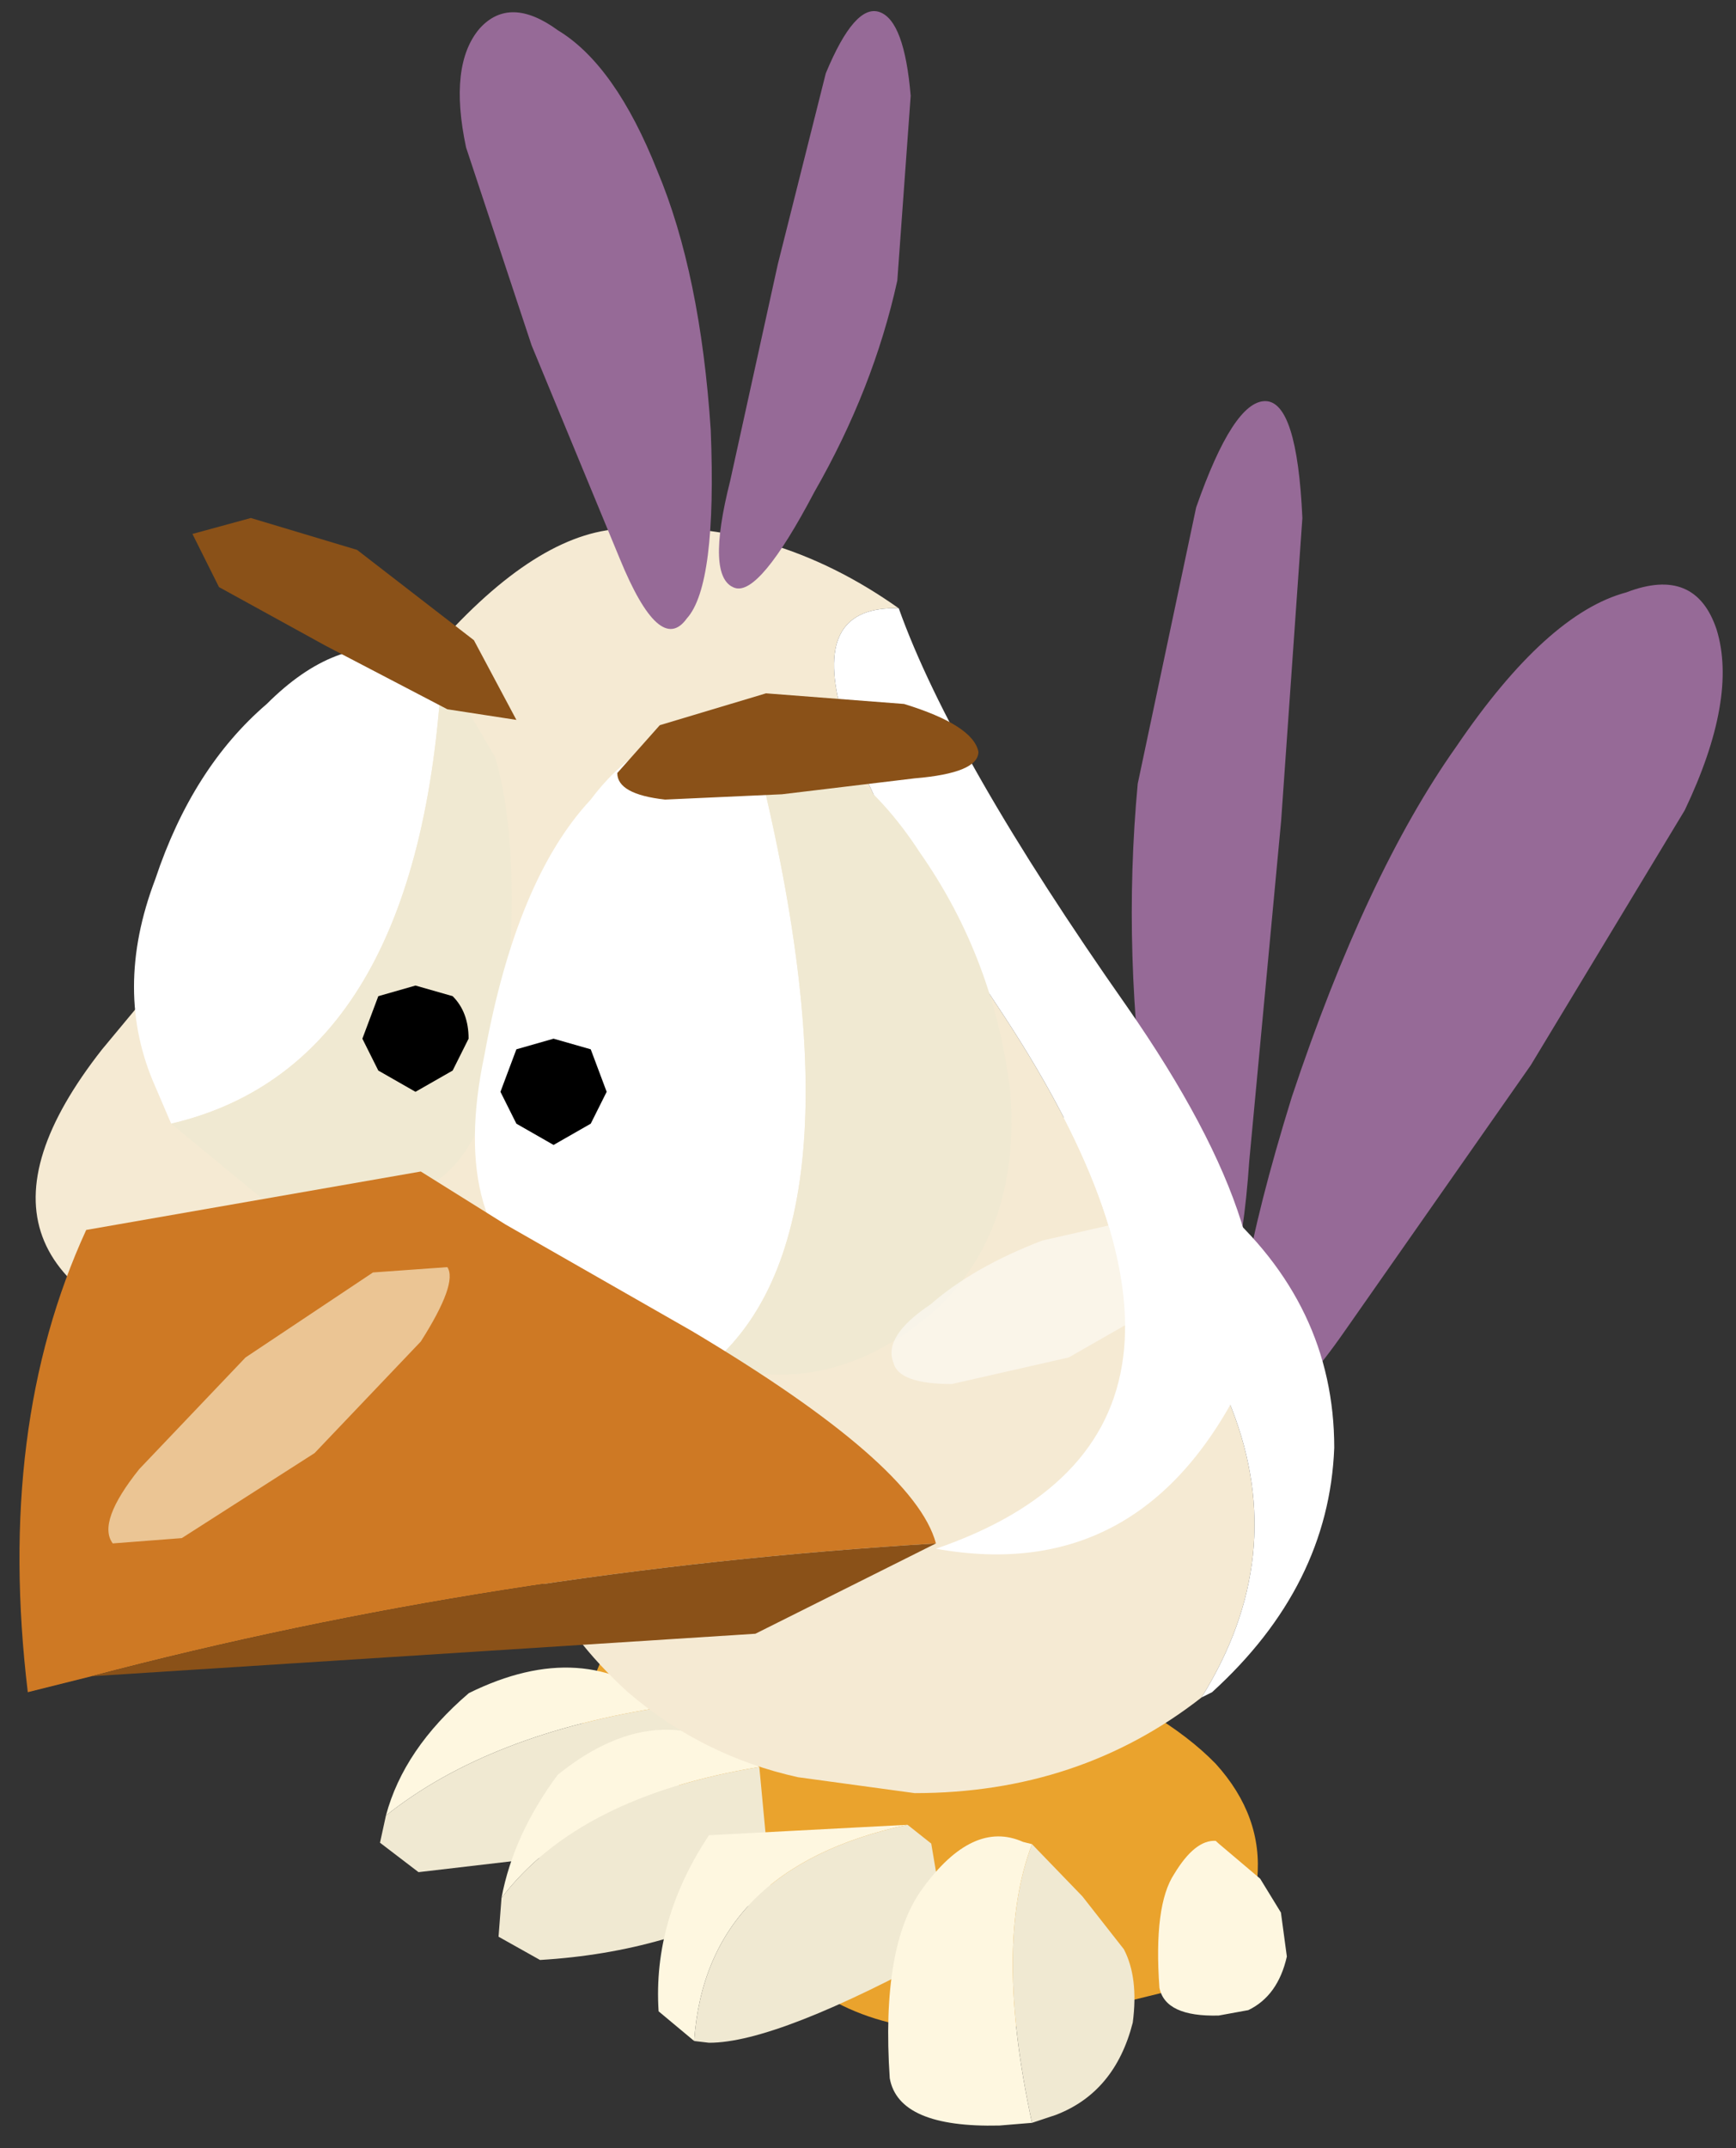 <svg width="152" height="188" xmlns="http://www.w3.org/2000/svg" xmlns:xlink="http://www.w3.org/1999/xlink">
 <rect width="100%" height="100%" fill="#333333" stroke="none"/>
 <defs>
  <g transform="matrix(1,0,0,1,192.55,294) " id="shape0">
   <path id="svg_1" stroke-opacity="0" stroke-linejoin="round" stroke-linecap="round" stroke="#ff00ff" fill="none" d="m187.95,-293.5l0,380l-379.95,0l-0.05,0l0,-380l380,0"/>
   <path id="svg_2" stroke-opacity="0" stroke-linejoin="round" stroke-linecap="round" stroke="#ff00ff" fill="none" d="m187.95,-293.5l-190,190l190,190m-380,-380l190,190l-189.95,190"/>
   <path id="svg_3" stroke-opacity="0" stroke-linejoin="round" stroke-linecap="round" stroke="#ff00ff" fill="none" d="m92.95,-38.4l-189.95,0"/>
  </g>
  <g id="sprite0">
   <use id="svg_4" xlink:href="#shape1" width="100" height="40"/>
  </g>
  <g id="shape1">
   <path id="svg_5" fill-rule="evenodd" fill-opacity="0" fill="#ff00ff" d="m100,40l-100,0l0,-40l100,0l0,40"/>
  </g>
  <g transform="matrix(1,0,0,1,7.5,17.95) " id="sprite1">
   <use id="svg_6" xlink:href="#sprite2" width="5.55" transform="matrix(1,0,0,1,3,-13.1) " height="9.5"/>
   <use id="svg_7" xlink:href="#sprite3" width="10.4" transform="matrix(0.558,-0.046,0,0.558,-4.084,-1.849) " height="6.35"/>
   <use id="svg_8" xlink:href="#sprite4" width="10.6" transform="matrix(0.558,-0.046,0,0.558,-1.461,-0.904) " height="7.7"/>
   <use id="svg_9" xlink:href="#sprite5" width="7.75" transform="matrix(1,0,0,1,-2.85,-6.5) " height="6.5"/>
   <use id="svg_10" xlink:href="#sprite6" width="11.65" transform="matrix(1,0,0,1,-7.5,-12) " height="11.05"/>
   <use id="svg_11" xlink:href="#sprite2" width="5.55" transform="matrix(-0.778,-0.273,-0.213,0.611,1.592,-16.42) " height="9.5"/>
  </g>
  <g transform="matrix(1,0,0,1,0.85,8.35) " id="sprite2">
   <use id="svg_12" xlink:href="#shape2" width="5.55" transform="matrix(1,0,0,1,-0.85,-8.35) " height="9.5"/>
  </g>
  <g transform="matrix(1,0,0,1,0.85,8.35) " id="shape2">
   <path id="svg_13" fill-rule="evenodd" fill="#966a97" d="m3.8,-6.55q0.65,-0.25 0.85,0.35q0.2,0.65 -0.3,1.7l-1.45,2.4l-1.75,2.5q-0.8,1.15 -0.95,0.5q-0.2,-0.6 0.45,-2.7q0.7,-2.1 1.55,-3.3q0.85,-1.25 1.6,-1.45m-3.4,-1.8q0.3,0 0.35,1.1l-0.2,2.85l-0.3,3.2q-0.1,1.45 -0.45,1.45q-0.3,0 -0.5,-1.7q-0.25,-1.7 -0.1,-3.3l0.55,-2.6q0.35,-1 0.65,-1"/>
  </g>
  <g transform="matrix(1,0,0,1,7.05,1.65) " id="sprite3">
   <use id="svg_14" xlink:href="#shape3" width="10.4" transform="matrix(1,0,0,1,-7.05,-1.65) " height="6.35"/>
  </g>
  <g transform="matrix(1,0,0,1,7.05,1.65) " id="shape3">
   <path id="svg_15" fill-rule="evenodd" fill="#fef7e0" d="m-2.55,0.1l-0.4,-0.4q0.15,-0.8 0.95,-1.25q1.3,-0.35 2.1,0.8l0,0.25q-1.75,-0.55 -2.65,0.6"/>
   <path id="svg_16" fill-rule="evenodd" fill="#d9ceb4" d="m0.1,-0.5l-0.1,1l-2.55,-0.4q0.9,-1.15 2.65,-0.6"/>
   <path id="svg_17" fill-rule="evenodd" fill="#eaa32d" d="m-3.3,-0.3l0.45,-0.55l2.15,-0.2l1.5,-0.2q1.5,0.75 2.15,1.65q0.55,0.85 0.35,1.75l-0.35,1.3l-2.7,0.5q-1.8,0.35 -3.3,-0.65q-1.1,-1.85 -0.25,-3.6"/>
   <path id="svg_18" fill-rule="evenodd" fill="#fef7e0" d="m-6.95,2.05q0.3,-1.1 1.4,-1.95q1.95,-0.8 3.35,0.5q-3,0.2 -4.75,1.45"/>
   <path id="svg_19" fill-rule="evenodd" fill="#f0e9d2" d="m-2.2,0.6l0.25,0.25l-0.1,2.05l-4.35,0.15l-0.65,-0.55l0.1,-0.45q1.75,-1.25 4.75,-1.45"/>
   <path id="svg_20" fill-rule="evenodd" fill="#fef7e0" d="m-5,3.6q0.2,-1.05 0.95,-2q1.8,-1.3 3.4,0.15q-3.05,0.25 -4.35,1.85"/>
   <path id="svg_21" fill-rule="evenodd" fill="#f0e9d2" d="m-5,3.6q1.3,-1.6 4.35,-1.85l0.2,2.15q-1.7,0.85 -3.9,0.8l-0.7,-0.45l0.05,-0.65"/>
  </g>
  <g transform="matrix(1,0,0,1,6.65,1) " id="sprite4">
   <use id="svg_22" xlink:href="#shape4" width="10.6" transform="matrix(1,0,0,1,-6.65,-1) " height="7.7"/>
  </g>
  <g transform="matrix(1,0,0,1,6.65,1) " id="shape4">
   <path id="svg_23" fill-rule="evenodd" fill="#eaa32d" d="m-2,-0.6l1.95,-0.4q1.9,0.9 2.8,1.9q0.8,0.95 0.7,2l-0.15,1.55l-2.75,0.45q-2.55,0.5 -4.2,-0.5q-1.5,-1.9 -0.85,-3.3q0.6,-1.4 2.5,-1.7"/>
   <path id="svg_24" fill-rule="evenodd" fill="#fef7e0" d="m-2.45,1.5q-3.4,0.45 -3.6,3.35l-0.6,-0.55q-0.1,-1.55 0.85,-2.9l3.35,0.1"/>
   <path id="svg_25" fill-rule="evenodd" fill="#f0e9d2" d="m-6.05,4.85q0.2,-2.9 3.6,-3.35l0.4,0.35l0.3,1.8q-2.9,1.35 -4.05,1.25l-0.25,-0.05"/>
   <path id="svg_26" fill-rule="evenodd" fill="#fef7e0" d="m-0.35,6.7l-0.55,0q-1.7,-0.1 -1.85,-0.95q-0.15,-2.25 0.55,-3.15q0.85,-1.1 1.7,-0.65l0.15,0.05q-0.65,1.65 0,4.7"/>
   <path id="svg_27" fill-rule="evenodd" fill="#f0e9d2" d="m-0.35,2l0.85,0.95l0.7,0.95q0.25,0.5 0.15,1.25q-0.3,1.15 -1.3,1.45l-0.4,0.1q-0.65,-3.05 0,-4.7"/>
   <path id="svg_28" fill-rule="evenodd" fill="#fef7e0" d="m3.5,2.9l0.35,0.6l0.1,0.75q-0.15,0.65 -0.65,0.85l-0.5,0.05q-0.9,-0.05 -1,-0.55q-0.1,-1.4 0.25,-1.9q0.35,-0.55 0.7,-0.5l0.05,0.05l0.7,0.65"/>
  </g>
  <g transform="matrix(1,0,0,1,3.85,3.25) " id="sprite5">
   <use id="svg_29" xlink:href="#shape5" width="7.75" transform="matrix(1,0,0,1,-3.85,-3.25) " height="6.5"/>
  </g>
  <g transform="matrix(1,0,0,1,3.85,3.25) " id="shape5">
   <path id="svg_30" fill-rule="evenodd" fill="#f2b89a" d="m0.55,-3.25l-0.05,0.05l0,-0.05l0.05,0"/>
   <path id="svg_31" fill-rule="evenodd" fill="#f5ead3" d="m0.5,-3.2q3.8,2.9 2.15,5.55q-1.15,0.9 -2.7,0.9l-1.1,-0.15q-0.9,-0.2 -1.6,-0.8q-1.1,-1 -1.1,-2.3q0.05,-1.35 1.2,-2.3q1.15,-1 2.75,-0.95l0.4,0l0,0.05"/>
   <path id="svg_32" fill-rule="evenodd" fill="#ffffff" d="m0.55,-3.25q1.3,0.1 2.25,0.95q1.1,0.95 1.1,2.3q-0.05,1.3 -1.15,2.3l-0.1,0.05q1.65,-2.65 -2.15,-5.55l0.05,-0.05"/>
  </g>
  <g transform="matrix(1,0,0,1,5.8,5.5) " id="sprite6">
   <use id="svg_33" xlink:href="#shape6" width="11.65" transform="matrix(1,0,0,1,-5.8,-5.5) " height="11.05"/>
  </g>
  <g transform="matrix(1,0,0,1,5.8,5.5) " id="shape6">
   <path id="svg_34" fill-rule="evenodd" fill="#f5ead3" d="m2.85,4.2l-6.8,-1.85q-2.7,-0.75 -1.05,-2.85l3.2,-3.85q0.95,-1.05 1.75,-1.05q1.35,-0.1 2.55,0.75q-1.6,-0.05 1,3.85q2.55,3.9 -0.65,5"/>
   <path id="svg_35" fill-rule="evenodd" fill="#ffffff" d="m2.5,-4.65q0.5,1.4 2.15,3.75q1.6,2.3 1.1,3.5q-0.95,1.95 -2.9,1.6q3.2,-1.1 0.65,-5q-2.6,-3.9 -1,-3.85"/>
   <path id="svg_36" fill-rule="evenodd" fill="#ffffff" d="m-1.8,-4.1q-0.2,3.75 -2.55,4.3l-0.15,-0.35q-0.4,-0.9 0,-1.95q0.35,-1.05 1.05,-1.65q0.65,-0.65 1.3,-0.5l0.35,0.15"/>
   <path id="svg_37" fill-rule="evenodd" fill="#f0e9d2" d="m-1.8,-4.1l0.5,0.85q0.25,0.85 0.1,2.4q-0.15,1.5 -0.9,1.7l-1.4,0.05l-0.85,-0.7q2.35,-0.55 2.55,-4.3"/>
   <path id="svg_38" fill-rule="evenodd" fill="#ffffff" d="m0.75,2.45l-1.5,-0.65q-1,-0.6 -0.65,-2.25q0.3,-1.65 1,-2.4q0.6,-0.8 1.5,-0.65q1.2,4.6 -0.35,5.95"/>
   <path id="svg_39" fill-rule="evenodd" fill="#f0e9d2" d="m1.1,-3.5l0.05,0q0.9,0.15 1.55,1.15q0.7,1 0.85,2.25q0.1,1.3 -0.7,2.05q-0.8,0.7 -1.7,0.6l-0.4,-0.1q1.55,-1.35 0.35,-5.95"/>
   <path id="svg_40" fill-rule="evenodd" fill="#ce7924" d="m-5.1,5.4l-0.6,0.15q-0.3,-2.5 0.55,-4.35l3.15,-0.55l0.8,0.5l1.75,1q2.1,1.25 2.3,2q-4.15,0.25 -7.95,1.25"/>
   <path id="svg_41" fill-rule="evenodd" fill="#8a5118" d="m2.85,4.15l-1.7,0.85l-6.25,0.4q3.8,-1 7.95,-1.25"/>
   <path id="svg_42" fill-rule="evenodd" fill="#8a5118" d="m1.4,-2.9l-1.1,0.05q-0.45,-0.05 -0.45,-0.25l0.4,-0.45l1,-0.3l1.3,0.1q0.65,0.2 0.7,0.45q0,0.2 -0.6,0.25l-1.25,0.15m-3.15,-0.8l-1.15,-0.6l-1,-0.55l-0.25,-0.5l0.55,-0.15l1,0.3l1.1,0.85l0.4,0.75l-0.65,-0.1"/>
   <path id="svg_43" fill-rule="evenodd" fill="#000000" d="m-0.4,0.2l-0.35,0.2l-0.35,-0.2l-0.15,-0.3l0.15,-0.4l0.35,-0.1l0.35,0.1l0.15,0.4l-0.15,0.3"/>
   <path id="svg_44" fill-rule="evenodd" fill="#000000" d="m-1.7,-0.3l-0.35,0.2l-0.35,-0.2l-0.15,-0.3l0.15,-0.4l0.35,-0.1l0.35,0.1q0.15,0.15 0.15,0.4l-0.15,0.3"/>
   <path id="svg_45" fill-rule="evenodd" fill-opacity="0.502" fill="#ffffff" d="m2.45,2.45q-0.1,-0.25 0.35,-0.55q0.4,-0.35 1.05,-0.6l1.1,-0.25l0.55,0.2l-0.35,0.55l-1.05,0.6l-1.1,0.25q-0.5,0 -0.55,-0.2"/>
   <path id="svg_46" fill-rule="evenodd" fill-opacity="0.6" fill="#fff8e0" d="m-2,2.25l-1,1.05l-1.25,0.8l-0.65,0.05q-0.15,-0.2 0.25,-0.7l1,-1.05l1.2,-0.8l0.7,-0.05q0.1,0.15 -0.25,0.7"/>
  </g>
 </defs>
 <g>
  <title>background</title>
  <rect fill="none" id="canvas_background" height="190" width="154" y="-1" x="-1"/>
 </g>
 <g>
  <title>Layer 1</title>
  <g id="svg_47">
   <use x="61.606" y="210.389" id="svg_48" xlink:href="#shape0" width="381" transform="matrix(1,0,0,1,-192.55,-294) " height="381"/>
   <use x="30.803" y="105.194" xlink:href="#sprite0" width="100" transform="matrix(2,0,0,2,-104.5,-163.5) " id="_mcMask" height="40"/>
   <use x="6.624" y="22.622" id="svg_49" xlink:href="#sprite1" width="16.05" transform="matrix(9.3,0,0,9.3,-60.1,-220.384) " height="21.35"/>
  </g>
 </g>
</svg>